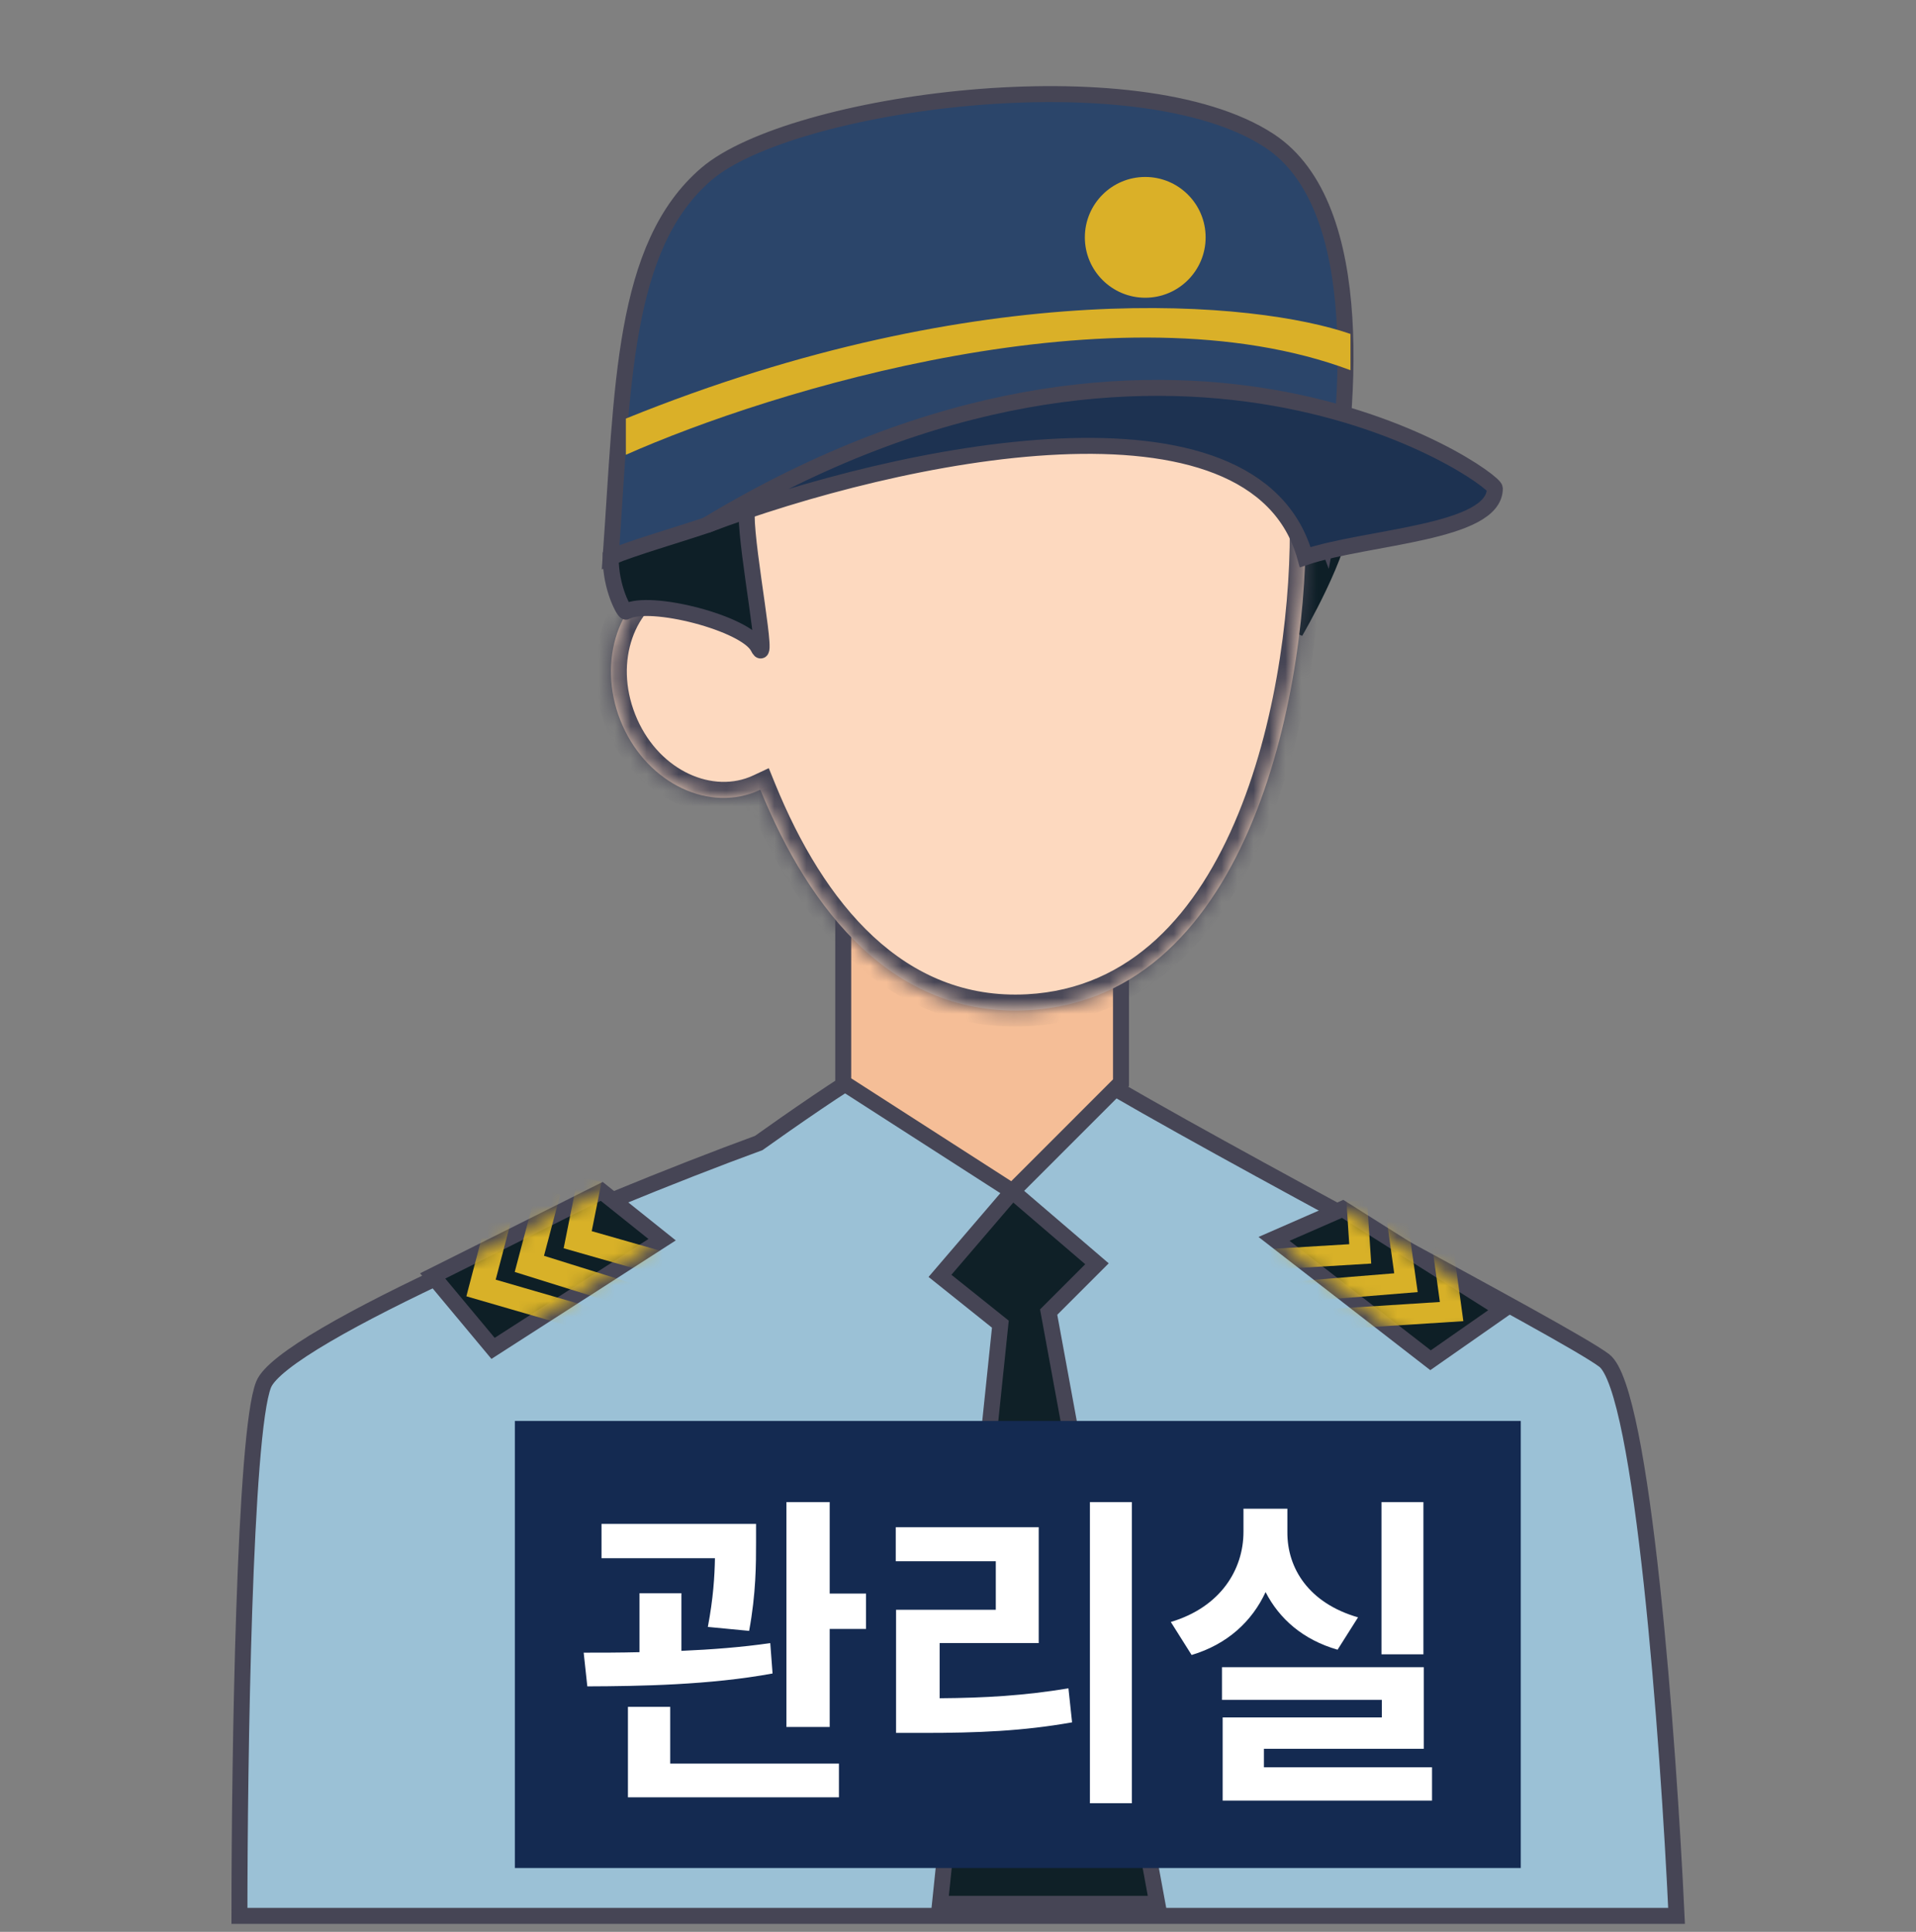 <svg width="120" height="121" viewBox="0 0 120 121" fill="none" xmlns="http://www.w3.org/2000/svg">
<rect x="0" y="0" width="120" height="121" fill="#808080" stroke="none"/>
<path d="M81.556 39.826C81.556 39.826 76.272 37.496 74.796 38.322C74.706 38.373 73.481 36.558 74.238 34.541C76.507 33.281 84.581 30.745 84.581 32.263C84.581 34.655 81.556 39.826 81.556 39.826Z" fill="#0E1F27"/>
<path d="M47.52 71.591C49.285 70.331 53.117 67.658 54.327 67.053C60.378 65.843 65.925 66.549 67.942 67.053C76.766 72.347 98.045 83.391 100.466 85.206C102.886 87.021 104.499 109.157 105.004 119.999H14.996C14.996 110.166 15.299 89.744 16.509 86.719C17.719 83.693 37.183 75.373 47.52 71.591Z" fill="#9BC1D6" stroke="#464555"/>
<path d="M58.871 79.912L63.409 74.617L68.704 79.155L65.678 82.181L72.486 119.243H58.871L62.653 82.937L58.871 79.912Z" fill="#0F2027" stroke="#464555"/>
<path d="M52.812 67.813V54.955L70.209 55.711V67.813L63.402 74.621L52.812 67.813Z" fill="#F5BE97" stroke="#464555"/>
<mask id="path-5-inside-1_1163_20918" fill="white">
<path fill-rule="evenodd" clip-rule="evenodd" d="M47.62 49.465C50.713 57.062 55.979 63.722 64.373 63.274C78.531 62.518 82.022 42.6 81.769 32.263C75.719 21.422 59.684 6.546 43.951 33.776C43.997 34.375 44.06 35.014 44.14 35.685C43.404 35.659 42.666 35.778 41.956 36.058C38.765 37.318 37.375 41.372 38.852 45.112C40.329 48.852 44.114 50.862 47.305 49.602C47.412 49.559 47.517 49.514 47.62 49.465Z"/>
</mask>
<path fill-rule="evenodd" clip-rule="evenodd" d="M47.62 49.465C50.713 57.062 55.979 63.722 64.373 63.274C78.531 62.518 82.022 42.6 81.769 32.263C75.719 21.422 59.684 6.546 43.951 33.776C43.997 34.375 44.06 35.014 44.14 35.685C43.404 35.659 42.666 35.778 41.956 36.058C38.765 37.318 37.375 41.372 38.852 45.112C40.329 48.852 44.114 50.862 47.305 49.602C47.412 49.559 47.517 49.514 47.62 49.465Z" fill="#FDD9BF"/>
<path d="M64.373 63.274L64.426 64.272L64.426 64.272L64.373 63.274ZM47.62 49.465L48.546 49.088L48.149 48.112L47.194 48.561L47.62 49.465ZM81.769 32.263L82.769 32.238L82.763 31.991L82.643 31.775L81.769 32.263ZM43.951 33.776L43.085 33.275L42.93 33.543L42.954 33.852L43.951 33.776ZM44.14 35.685L44.105 36.684L45.271 36.726L45.133 35.567L44.14 35.685ZM41.956 36.058L42.324 36.988L42.324 36.988L41.956 36.058ZM47.305 49.602L46.938 48.671L46.938 48.671L47.305 49.602ZM64.32 62.275C56.611 62.687 51.606 56.602 48.546 49.088L46.694 49.843C49.821 57.521 55.347 64.757 64.426 64.272L64.32 62.275ZM80.77 32.287C80.894 37.361 80.094 44.779 77.55 50.982C75.002 57.195 70.833 61.928 64.32 62.275L64.426 64.272C72.072 63.864 76.727 58.26 79.4 51.741C82.078 45.212 82.898 37.502 82.769 32.238L80.77 32.287ZM44.817 34.276C48.7 27.555 52.545 23.534 56.157 21.387C59.741 19.256 63.139 18.941 66.25 19.713C72.576 21.283 77.916 27.411 80.896 32.75L82.643 31.775C79.572 26.273 73.869 19.543 66.732 17.772C63.111 16.874 59.172 17.268 55.136 19.668C51.127 22.051 47.068 26.381 43.085 33.275L44.817 34.276ZM45.133 35.567C45.054 34.909 44.993 34.284 44.948 33.699L42.954 33.852C43.001 34.466 43.065 35.119 43.147 35.803L45.133 35.567ZM42.324 36.988C42.9 36.76 43.501 36.663 44.105 36.684L44.175 34.686C43.307 34.655 42.431 34.795 41.589 35.128L42.324 36.988ZM39.782 44.745C38.451 41.374 39.779 37.993 42.324 36.988L41.589 35.128C37.751 36.643 36.299 41.369 37.922 45.479L39.782 44.745ZM46.938 48.671C44.393 49.676 41.113 48.115 39.782 44.745L37.922 45.479C39.545 49.589 43.834 52.047 47.672 50.532L46.938 48.671ZM47.194 48.561C47.111 48.6 47.025 48.637 46.938 48.671L47.672 50.532C47.799 50.481 47.924 50.428 48.046 50.37L47.194 48.561Z" fill="#464555" mask="url(#path-5-inside-1_1163_20918)"/>
<path d="M47.485 40.542C46.728 39.029 40.678 37.487 39.203 38.313C39.112 38.363 38.246 36.895 38.246 34.895C40.515 33.634 46.764 30.749 46.764 32.267C46.764 34.658 48.241 42.054 47.485 40.542Z" fill="#0E1F27" stroke="#464555"/>
<path d="M79.5 8.814C85.757 12.921 84.582 25.96 83.069 33.775C79.416 23.858 61.246 25.895 44.246 32.895C42.163 33.59 39.758 34.277 38.246 34.895C39.002 24.304 38.952 15.435 44.246 10.897C49.541 6.359 71.246 3.396 79.5 8.814Z" fill="#2B456A" stroke="#464555"/>
<path d="M39.199 28.485V26.216C61.588 17.14 78.782 18.901 84.581 20.917V23.187C70.059 17.741 48.276 24.451 39.199 28.485Z" fill="#DAB028"/>
<circle cx="71.727" cy="14.866" r="3.782" fill="#DAB028"/>
<path d="M81.746 34.897C78.628 23.634 56.254 28.352 44.246 32.895C73.246 15.397 93.623 29.895 93.623 30.593C93.623 33.397 85.643 33.593 81.746 34.897Z" fill="#1D3251" stroke="#464555"/>
<path d="M41.469 77.647L37.687 74.621L27.098 79.916L30.88 84.454L41.469 77.647Z" fill="#0E1F26" stroke="#464555"/>
<mask id="mask0_1163_20918" style="mask-type:alpha" maskUnits="userSpaceOnUse" x="27" y="74" width="15" height="11">
<path d="M41.469 77.647L37.687 74.621L27.098 79.916L30.88 84.454L41.469 77.647Z" fill="#0E1F26"/>
</mask>
<g mask="url(#mask0_1163_20918)">
<path d="M36.938 73.865L36.181 77.647L41.476 79.16" stroke="#D8B128" stroke-width="1.513"/>
<path d="M34.355 74.625L33.154 79.161L40.548 81.473" stroke="#D8B128" stroke-width="1.513"/>
<path d="M31.317 76.133L30.127 80.671L40.236 83.603" stroke="#D8B128" stroke-width="1.513"/>
</g>
<path d="M79.793 77.596L84.089 75.716L94.111 82.042L89.595 85.197L79.793 77.596Z" fill="#0E1F26" stroke="#464555"/>
<mask id="mask1_1163_20918" style="mask-type:alpha" maskUnits="userSpaceOnUse" x="79" y="75" width="16" height="11">
<path d="M79.793 77.596L84.089 75.716L94.111 82.042L89.595 85.197L79.793 77.596Z" fill="#0E1F26"/>
</mask>
<g mask="url(#mask1_1163_20918)">
<path d="M84.973 75.217L85.192 78.535L79.575 78.874" stroke="#D8B128" stroke-width="1.293"/>
<path d="M87.493 76.309L88.055 80.34L80.181 80.982" stroke="#D8B128" stroke-width="1.293"/>
<path d="M90.362 78.118L90.915 82.149L80.183 82.834" stroke="#D8B128" stroke-width="1.293"/>
</g>
<rect width="63" height="28" transform="translate(32.246 89)" fill="#142A51"/>
<path d="M47.352 95.447H37.673V97.598H44.777C44.757 98.725 44.674 100.101 44.333 101.9L46.918 102.148C47.352 99.811 47.352 97.929 47.352 96.626V95.447ZM36.556 103.513L36.784 105.623C40.062 105.612 44.467 105.54 48.386 104.816L48.242 102.913C46.473 103.172 44.56 103.317 42.678 103.399V99.79H40.052V103.482C38.8 103.513 37.611 103.513 36.556 103.513ZM39.328 112.572H52.543V110.462H41.975V106.905H39.328V112.572ZM49.255 108.167H51.964V102.024H54.239V99.811H51.964V94.082H49.255V108.167ZM70.888 94.082H68.262V112.944H70.888V94.082ZM56.101 97.784H62.367V100.825H56.121V108.539H57.817C61.251 108.539 64.053 108.425 67.145 107.877L66.917 105.747C64.156 106.202 61.726 106.347 58.851 106.367V102.913H65.056V95.654H56.101V97.784ZM89.15 94.082H86.524V103.617H89.15V94.082ZM73.329 101.59L74.632 103.658C76.876 102.986 78.416 101.548 79.264 99.718C80.123 101.393 81.612 102.707 83.773 103.327L85.055 101.3C81.974 100.411 80.609 98.229 80.629 95.944V94.496H77.879V95.944C77.879 98.281 76.472 100.649 73.329 101.59ZM76.534 106.471H86.544V107.567H76.576V112.779H89.688V110.69H79.161V109.532H89.171V104.423H76.534V106.471Z" fill="white"/>
</svg>
